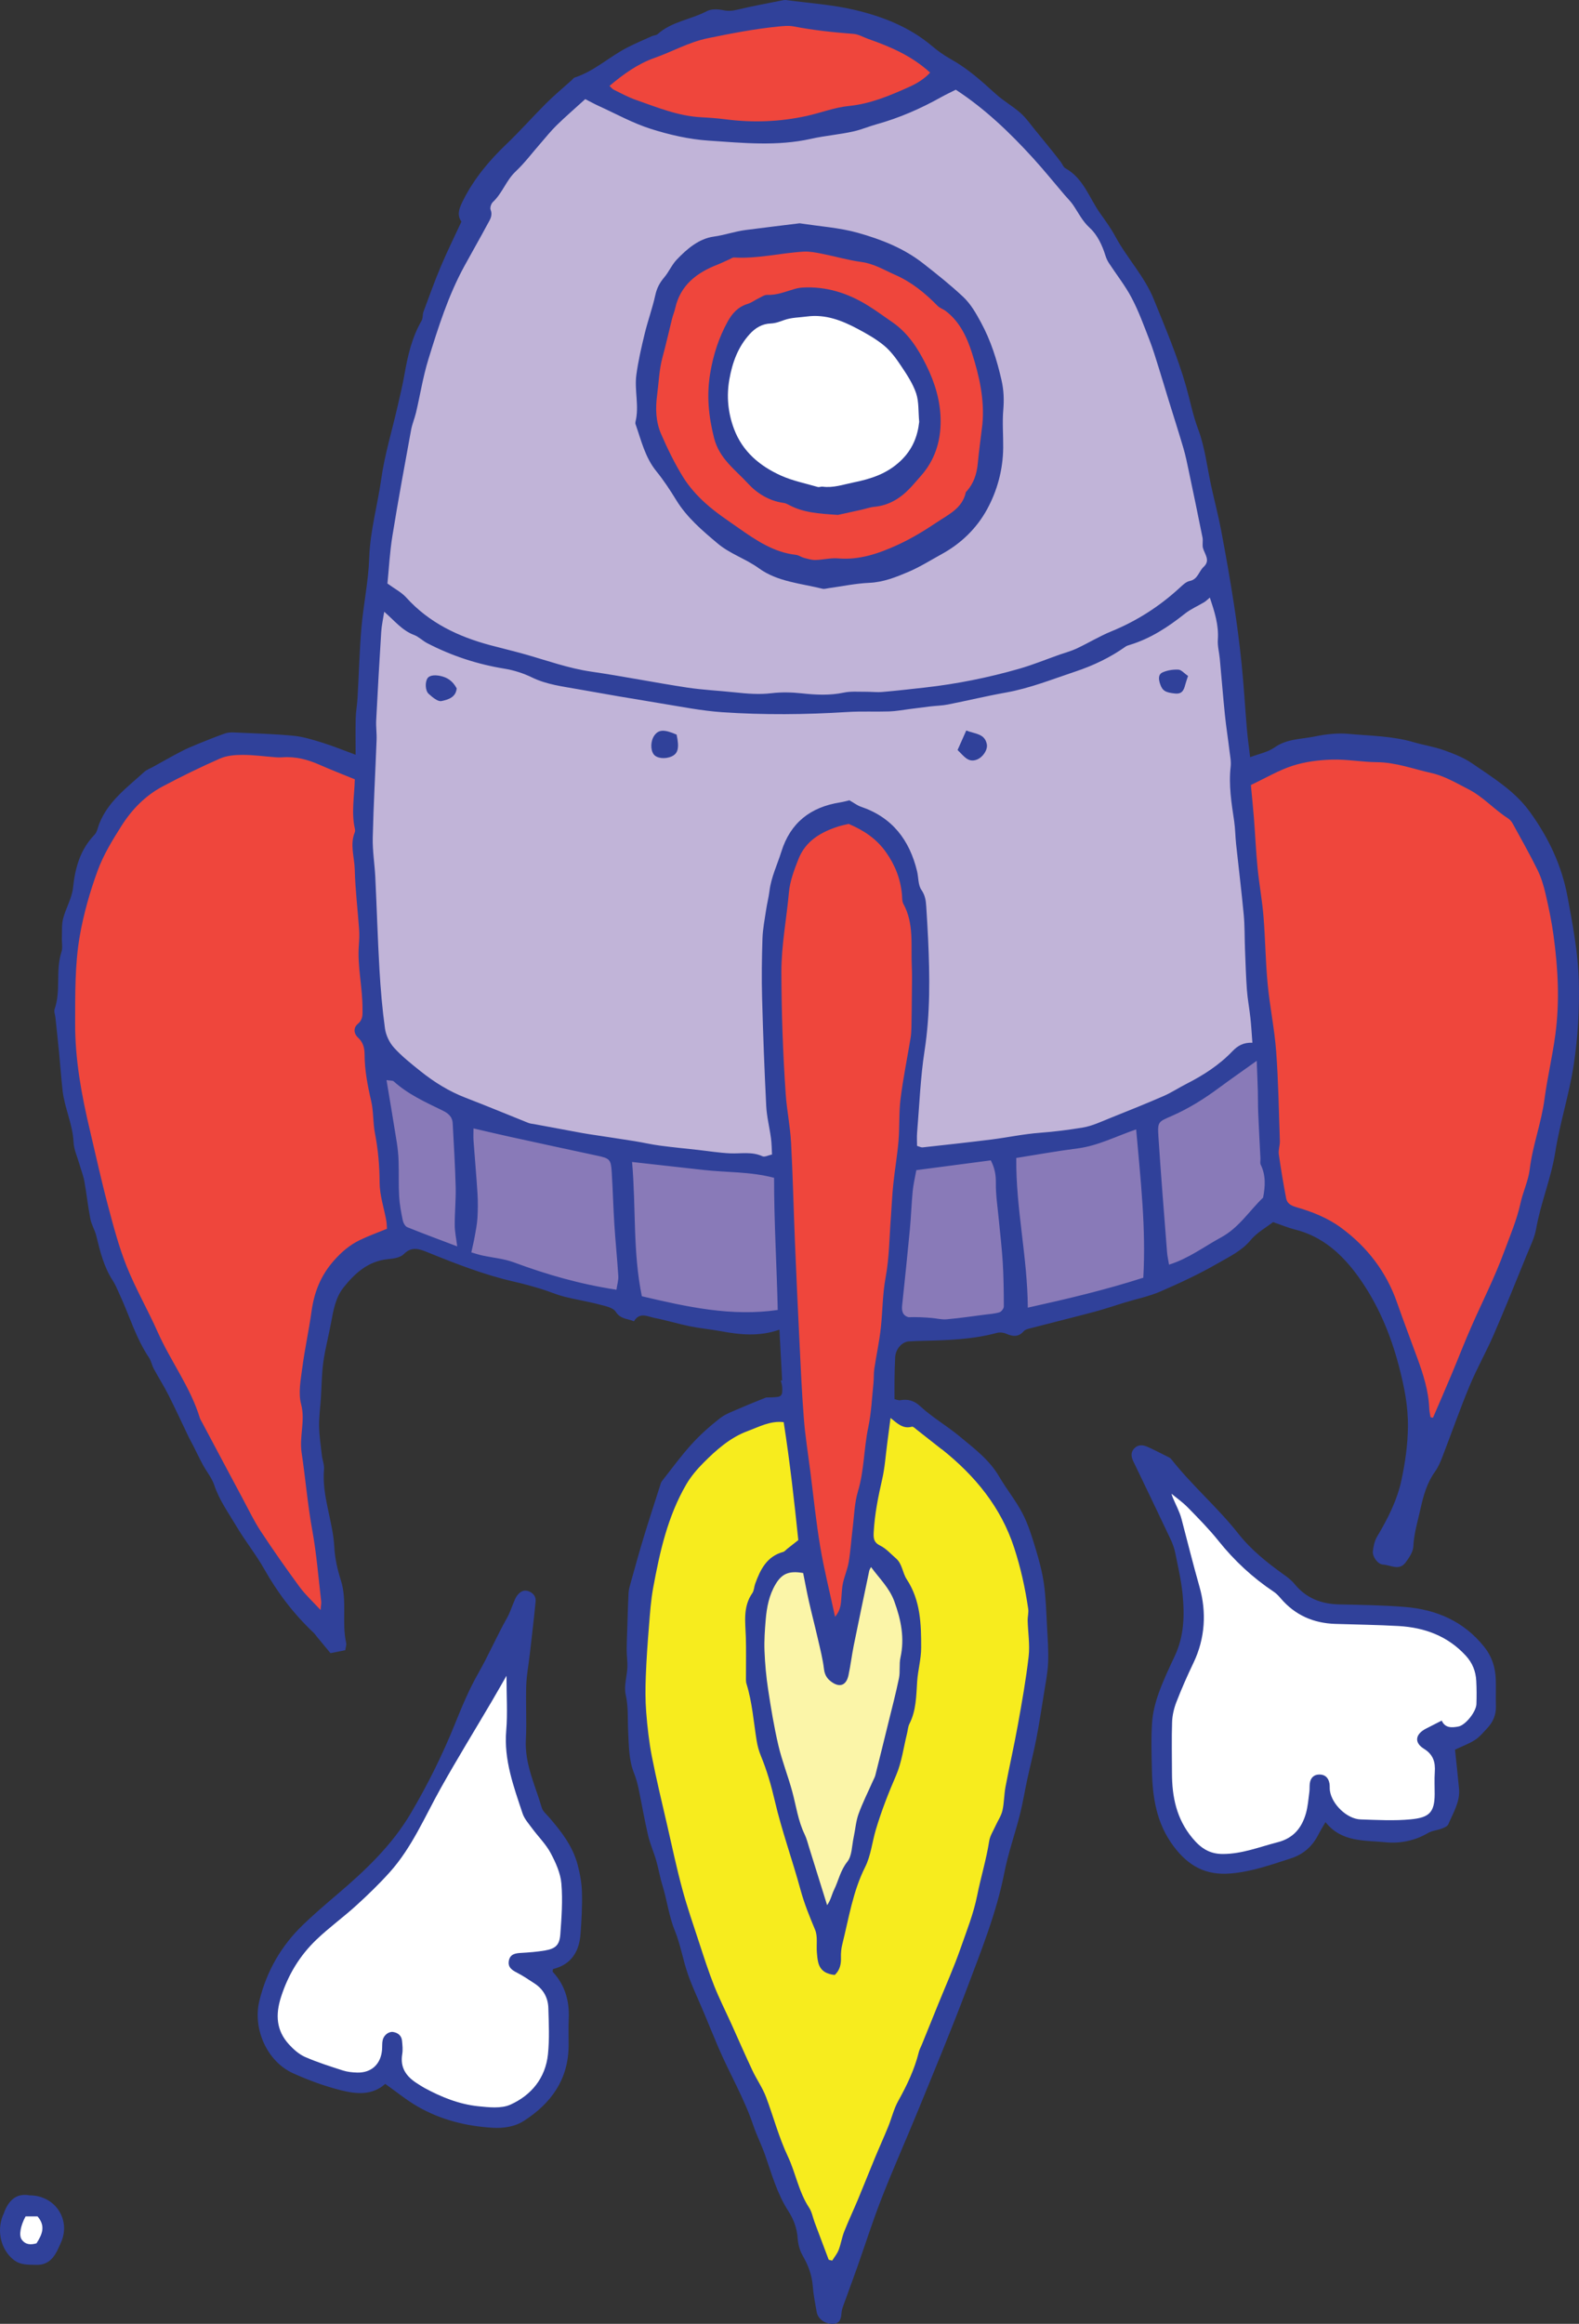 <svg version="1.1" xmlns="http://www.w3.org/2000/svg" xmlns:xlink="http://www.w3.org/1999/xlink" width="125.476" height="184.537" viewBox="0,0,125.476,184.537"><rect x="0" y="0" width="125.476" height="184.537" fill="#333333" stroke="none"/><g transform="translate(-177.443,-88.177)"><g data-paper-data="{&quot;isPaintingLayer&quot;:true}" fill="none" fill-rule="none" stroke="none" stroke-width="1" stroke-linecap="butt" stroke-linejoin="miter" stroke-miterlimit="10" stroke-dasharray="" stroke-dashoffset="0" font-family="none" font-weight="none" font-size="none" text-anchor="none" style="mix-blend-mode: normal"><g id="Group-7"><path d="M218.75,99.921l5.4,-4.989l7.173,-4.091l7.927,-1.597l8.4,0.998l8.224,5.987l7.576,7.883l3.914,6.287l4.488,10.676l2.998,16.964l3.1,33.228l-4.8,3.093l-9.2,3.992l-11.76,1.197l-18.459,0.897l-11.781,-1.995l-11.141,-4.39l-4.059,-3.792v-19.258l0.5,-16.864l2.5,-13.722l5.4,-15.016l3.6,-5.488" id="Shape" fill="#c1b4d8" fill-rule="evenodd"/><path d="M207.35,172.364l4.4,2.694l5.1,2.096l3.9,1.097l5.8,1.098l4.773,0.689l4.027,0.408l4,0.399l9.7,-0.399h3.14l6.16,-0.997l5.9,-0.699l5.293,-2.195l4.807,-3.293l3.6,-1.995l0.6,8.082l-0.6,4.689l-7.253,5.289l-10.547,3.193l-9.9,0.798l-7.475,-0.698l-6.825,0.399l-11.5,-2.195l-9.1,-2.495l-6.4,-1.596l-1.6,-14.369" id="Shape" fill="#897ab8" fill-rule="evenodd"/><path d="M238.425,200.329h1.425h8.775l1.625,0.523l4.375,3.442l4.425,6.886l0.9,8.782l-2.025,9.404l-2.25,11.001l-5.1,13.246l-6.025,14.145l-0.875,2.02l-0.725,-0.524l-0.6,-2.544l-3.5,-7.484l-3.425,-8.606l-4.575,-13.247l-2.85,-13.62l0.525,-9.804l2.175,-7.035l3.3,-3.964l4.425,-2.621" id="Shape" fill="#f7ec1e" fill-rule="evenodd"/><path d="M240.75,211.928l1.125,-0.598l5.175,0.598l1.725,1.797l0.975,4.14l-1.8,10.678l-3.975,12.498h-1.025l-3.1,-9.879l-2.1,-9.505v-5.612l1.1,-3.069l1.9,-1.048" id="Shape" fill="#fbf5a8" fill-rule="evenodd"/><path d="M246.35,153.304l1.3,0.799l1.4,2.494l1.2,5.189v9.081l-1.3,14.668l-1.6,16.763l-3.6,16.864l-2.3,-10.477l-1.3,-10.178l-0.6,-14.269l-0.7,-16.165l0.6,-9.779l1.7,-3.493l2.8,-1.497h2.4" id="Shape" fill="#ef463c" fill-rule="evenodd"/><path d="M206.051,153.304l0.5,9.58l0.9,8.681l1.5,14.668l-2.8,1.397l-3.1,3.193l-1.1,7.484l0.4,9.779l1.7,8.082l-0.4,1.697l-2.9,-3.377l-7.6,-12.588l-7.3,-16.066l-2.501,-10.877l-0.6,-8.581c0,0 2.301,-10.677 2.501,-10.976c0.199,-0.299 4.099,-5.288 4.099,-5.288l6,-2.734h7.001l3.799,1.636z" id="Shape" fill="#ef463c" fill-rule="evenodd"/><path d="M276.25,150.311l5.592,-2.395l6.608,-0.538l6.9,2.933l4.9,5.987l2.2,11.276l-2.2,11.973l-5.1,15.267l-5.1,9.48v-5.588l-1.7,-5.787l-2.7,-4.79l-3.808,-2.894l-2.792,-1.197l-0.7,-8.482l-0.8,-10.976l-1.3,-14.269" id="Shape" fill="#ef463c" fill-rule="evenodd"/><path d="M249.35,96.228c-0.3,0.1 -5.8,1.696 -5.8,1.696l-7.8,0.599l-7.819,-1.497l-3.481,-1.995l4.75,-3.393l8.55,-2.096l9.4,0.898l5.8,3.293c0,0 -3.3,2.395 -3.6,2.495z" id="Shape" fill="#ef463c" fill-rule="evenodd"/><path d="M302.505,172.702c-0.356,2.359 -1.103,4.63 -1.473,6.97c-0.329,2.08 -1.153,4.014 -1.517,6.074c-0.126,0.716 -0.468,1.397 -0.747,2.081c-0.861,2.114 -1.712,4.232 -2.621,6.326c-0.6,1.384 -1.352,2.704 -1.93,4.096c-0.776,1.867 -1.443,3.779 -2.172,5.665c-0.15,0.388 -0.323,0.783 -0.563,1.119c-0.634,0.886 -0.921,1.882 -1.152,2.931c-0.22,1.002 -0.528,1.973 -0.575,3.018c-0.02,0.436 -0.337,0.895 -0.616,1.273c-0.502,0.685 -1.199,0.2 -1.798,0.165c-0.42,-0.025 -0.849,-0.633 -0.802,-1.059c0.044,-0.401 0.14,-0.833 0.343,-1.173c0.849,-1.417 1.595,-2.898 1.933,-4.499c0.29,-1.365 0.494,-2.756 0.51,-4.194c0.02,-1.678 -0.296,-3.222 -0.713,-4.819c-0.676,-2.585 -1.699,-5.001 -3.251,-7.148c-1.251,-1.729 -2.813,-3.167 -5.001,-3.711c-0.557,-0.139 -1.091,-0.366 -1.751,-0.591c-0.55,0.428 -1.285,0.828 -1.78,1.426c-0.712,0.859 -1.679,1.31 -2.58,1.829c-1.469,0.849 -3.018,1.571 -4.577,2.247c-0.903,0.394 -1.891,0.592 -2.839,0.88c-0.798,0.243 -1.589,0.516 -2.394,0.731c-1.711,0.455 -3.431,0.879 -5.145,1.324c-0.176,0.046 -0.39,0.1 -0.5,0.226c-0.42,0.481 -0.868,0.43 -1.392,0.2c-0.219,-0.097 -0.52,-0.125 -0.751,-0.063c-1.926,0.52 -3.897,0.581 -5.871,0.626c-0.371,0.009 -0.743,0.021 -1.113,0.045c-0.556,0.035 -1.057,0.615 -1.089,1.27c-0.027,0.546 -0.041,1.093 -0.049,1.64c-0.008,0.543 -0.002,1.088 -0.002,1.677c0.159,0.033 0.311,0.108 0.448,0.085c0.631,-0.103 1.098,0.016 1.623,0.501c0.95,0.876 2.097,1.536 3.096,2.365c1.154,0.958 2.37,1.861 3.152,3.203c0.581,0.997 1.325,1.904 1.854,2.923c0.454,0.874 0.748,1.84 1.036,2.788c0.278,0.917 0.529,1.854 0.663,2.799c0.156,1.106 0.185,2.23 0.245,3.347c0.052,0.964 0.127,1.933 0.089,2.896c-0.034,0.828 -0.202,1.652 -0.332,2.474c-0.192,1.207 -0.378,2.416 -0.611,3.615c-0.207,1.071 -0.483,2.127 -0.714,3.194c-0.204,0.94 -0.354,1.893 -0.591,2.825c-0.388,1.527 -0.924,3.021 -1.225,4.562c-0.633,3.235 -1.866,6.27 -3.018,9.327c-1.189,3.154 -2.489,6.266 -3.763,9.386c-0.971,2.377 -2.02,4.723 -2.957,7.112c-0.716,1.824 -1.308,3.696 -1.962,5.544c-0.363,1.024 -0.745,2.041 -1.111,3.063c-0.065,0.18 -0.121,0.371 -0.135,0.559c-0.034,0.448 -0.117,0.844 -0.68,0.861c-0.627,0.02 -1.193,-0.381 -1.29,-0.933c-0.122,-0.682 -0.261,-1.366 -0.313,-2.056c-0.067,-0.886 -0.359,-1.665 -0.803,-2.427c-0.234,-0.403 -0.364,-0.908 -0.398,-1.377c-0.056,-0.801 -0.32,-1.509 -0.744,-2.165c-0.879,-1.363 -1.311,-2.904 -1.833,-4.413c-0.282,-0.816 -0.681,-1.592 -0.957,-2.41c-0.72,-2.133 -1.868,-4.071 -2.751,-6.129c-0.393,-0.914 -0.763,-1.837 -1.148,-2.754c-0.432,-1.033 -0.922,-2.045 -1.289,-3.099c-0.398,-1.14 -0.589,-2.359 -1.044,-3.472c-0.477,-1.168 -0.612,-2.407 -0.981,-3.592c-0.201,-0.643 -0.306,-1.315 -0.494,-1.963c-0.195,-0.676 -0.489,-1.326 -0.648,-2.009c-0.291,-1.248 -0.504,-2.513 -0.768,-3.767c-0.085,-0.405 -0.206,-0.808 -0.357,-1.194c-0.409,-1.041 -0.395,-2.137 -0.454,-3.223c-0.054,-0.992 0.031,-1.975 -0.197,-2.976c-0.155,-0.682 0.101,-1.45 0.134,-2.182c0.019,-0.433 -0.052,-0.869 -0.055,-1.304c-0.003,-0.51 0.021,-1.021 0.037,-1.532c0.034,-1.024 0.06,-2.051 0.112,-3.075c0.015,-0.278 0.102,-0.556 0.178,-0.829c0.328,-1.171 0.648,-2.345 1.002,-3.509c0.425,-1.399 0.881,-2.79 1.327,-4.183c0.039,-0.123 0.073,-0.257 0.15,-0.354c0.772,-0.982 1.509,-1.996 2.347,-2.919c0.681,-0.75 1.45,-1.435 2.25,-2.06c0.465,-0.362 1.061,-0.566 1.611,-0.807c0.701,-0.308 1.412,-0.584 2.066,-0.85c0.31,-0.002 0.619,-0.008 0.926,-0.048c0.205,-0.026 0.323,-0.139 0.347,-0.346c0.039,-0.337 -0.005,-0.653 -0.116,-0.963c0.04,0.005 0.073,0.007 0.116,0.013c-0.071,-1.331 -0.142,-2.656 -0.216,-4.04c-1.628,0.568 -3.144,0.401 -4.668,0.118c-0.814,-0.151 -1.644,-0.223 -2.455,-0.388c-0.938,-0.192 -1.856,-0.478 -2.795,-0.661c-0.553,-0.108 -1.189,-0.494 -1.644,0.267c-0.502,-0.226 -1.06,-0.155 -1.446,-0.758c-0.226,-0.352 -0.892,-0.468 -1.384,-0.597c-0.895,-0.236 -1.815,-0.373 -2.712,-0.604c-0.639,-0.165 -1.249,-0.437 -1.882,-0.627c-0.7,-0.21 -1.406,-0.405 -2.119,-0.567c-2.386,-0.544 -4.652,-1.436 -6.909,-2.351c-0.659,-0.267 -1.228,-0.446 -1.846,0.176c-0.274,0.276 -0.817,0.351 -1.25,0.392c-1.579,0.154 -2.643,1.131 -3.543,2.268c-0.62,0.783 -0.797,1.804 -0.978,2.789c-0.191,1.038 -0.468,2.063 -0.612,3.107c-0.132,0.951 -0.133,1.92 -0.196,2.881c-0.048,0.736 -0.152,1.474 -0.14,2.21c0.013,0.767 0.128,1.534 0.215,2.299c0.043,0.382 0.206,0.768 0.174,1.139c-0.185,2.125 0.713,4.1 0.819,6.186c0.046,0.885 0.252,1.783 0.523,2.632c0.519,1.629 0.05,3.324 0.417,4.956c0.038,0.173 -0.042,0.371 -0.07,0.588c-0.364,0.072 -0.699,0.139 -1.175,0.233c-0.33,-0.399 -0.708,-0.855 -1.086,-1.313c-0.082,-0.099 -0.152,-0.211 -0.245,-0.298c-1.573,-1.484 -2.866,-3.174 -3.93,-5.06c-0.661,-1.171 -1.517,-2.23 -2.204,-3.389c-0.633,-1.07 -1.371,-2.083 -1.773,-3.29c-0.19,-0.569 -0.605,-1.06 -0.897,-1.598c-0.272,-0.5 -0.513,-1.016 -0.771,-1.523c-0.114,-0.226 -0.243,-0.445 -0.353,-0.673c-0.539,-1.12 -1.057,-2.251 -1.618,-3.36c-0.359,-0.71 -0.789,-1.383 -1.167,-2.084c-0.15,-0.278 -0.201,-0.615 -0.375,-0.874c-1.06,-1.577 -1.576,-3.404 -2.373,-5.102c-0.162,-0.346 -0.3,-0.708 -0.508,-1.024c-0.713,-1.09 -1.011,-2.323 -1.313,-3.561c-0.111,-0.455 -0.379,-0.875 -0.468,-1.332c-0.192,-0.99 -0.297,-1.997 -0.477,-2.991c-0.084,-0.462 -0.264,-0.906 -0.393,-1.36c-0.166,-0.581 -0.437,-1.158 -0.465,-1.746c-0.067,-1.426 -0.719,-2.715 -0.874,-4.11c-0.113,-1.017 -0.184,-2.038 -0.282,-3.056c-0.089,-0.912 -0.189,-1.824 -0.286,-2.736c-0.023,-0.223 -0.13,-0.474 -0.063,-0.665c0.515,-1.471 0.06,-3.053 0.542,-4.53c0.114,-0.349 0.02,-0.764 0.035,-1.148c0.02,-0.505 -0.027,-1.032 0.098,-1.511c0.216,-0.832 0.702,-1.62 0.789,-2.456c0.167,-1.59 0.57,-3.019 1.706,-4.2c0.205,-0.213 0.259,-0.575 0.376,-0.871c0.701,-1.789 2.215,-2.88 3.564,-4.109c0.206,-0.188 0.493,-0.29 0.744,-0.428c0.724,-0.401 1.443,-0.812 2.177,-1.194c0.439,-0.229 0.898,-0.423 1.357,-0.61c0.707,-0.288 1.416,-0.573 2.136,-0.827c0.231,-0.082 0.5,-0.096 0.749,-0.084c1.572,0.072 3.148,0.112 4.713,0.263c0.789,0.076 1.569,0.325 2.332,0.562c0.84,0.262 1.657,0.599 2.6,0.945c0,-1.006 -0.018,-1.953 0.007,-2.9c0.015,-0.541 0.117,-1.078 0.147,-1.619c0.106,-1.855 0.149,-3.716 0.308,-5.567c0.16,-1.855 0.558,-3.695 0.619,-5.55c0.071,-2.134 0.66,-4.168 0.954,-6.255c0.272,-1.925 0.848,-3.806 1.284,-5.708c0.201,-0.876 0.416,-1.751 0.569,-2.635c0.258,-1.479 0.595,-2.924 1.359,-4.242c0.115,-0.2 0.065,-0.488 0.149,-0.713c0.445,-1.201 0.877,-2.408 1.375,-3.587c0.496,-1.176 1.064,-2.323 1.638,-3.562c-0.409,-0.554 -0.151,-1.125 0.173,-1.761c0.859,-1.683 2.061,-3.115 3.4,-4.39c1.089,-1.037 2.077,-2.161 3.137,-3.22c0.658,-0.658 1.378,-1.253 2.071,-1.877c0.07,-0.064 0.129,-0.162 0.211,-0.188c1.581,-0.512 2.786,-1.681 4.239,-2.413c0.625,-0.316 1.271,-0.591 1.91,-0.878c0.145,-0.065 0.34,-0.06 0.448,-0.157c1.116,-1.007 2.637,-1.154 3.912,-1.827c0.358,-0.189 0.895,-0.162 1.316,-0.075c0.402,0.083 0.731,0.05 1.119,-0.044c1.185,-0.286 2.387,-0.501 3.583,-0.741c0.093,-0.019 0.194,-0.033 0.287,-0.021c1.816,0.246 3.662,0.361 5.437,0.78c2.22,0.525 4.354,1.351 6.144,2.863c0.464,0.391 0.967,0.753 1.497,1.047c1.333,0.739 2.449,1.741 3.566,2.757c0.61,0.556 1.353,0.968 1.972,1.517c0.45,0.398 0.8,0.91 1.187,1.378c0.487,0.591 0.968,1.186 1.449,1.782c0.201,0.251 0.397,0.507 0.59,0.764c0.116,0.153 0.185,0.38 0.337,0.463c1.45,0.797 1.899,2.359 2.776,3.59c0.427,0.598 0.863,1.199 1.209,1.844c0.927,1.719 2.309,3.146 3.054,4.99c0.927,2.292 1.899,4.563 2.573,6.946c0.315,1.11 0.531,2.256 0.937,3.33c0.561,1.486 0.719,3.048 1.055,4.575c0.255,1.159 0.56,2.309 0.78,3.474c0.365,1.923 0.705,3.852 1.005,5.787c0.249,1.603 0.459,3.214 0.624,4.828c0.176,1.726 0.273,3.46 0.421,5.19c0.062,0.723 0.165,1.443 0.256,2.219c0.706,-0.27 1.411,-0.398 1.94,-0.773c0.987,-0.699 2.135,-0.652 3.216,-0.876c0.872,-0.179 1.795,-0.284 2.675,-0.202c1.72,0.16 3.466,0.161 5.148,0.657c0.801,0.236 1.639,0.36 2.423,0.639c0.782,0.279 1.583,0.593 2.258,1.059c1.632,1.127 3.347,2.157 4.553,3.816c1.495,2.06 2.55,4.263 3.017,6.798c0.409,2.218 0.831,4.431 0.89,6.682c0.057,2.204 -0.071,4.404 -0.401,6.597zM225.877,94.999c0.117,0.106 0.214,0.241 0.345,0.305c0.573,0.281 1.138,0.591 1.738,0.801c1.696,0.593 3.359,1.287 5.205,1.384c0.647,0.034 1.311,0.083 1.957,0.166c2.156,0.277 4.289,0.196 6.405,-0.266c1.128,-0.246 2.23,-0.683 3.368,-0.795c1.71,-0.17 3.234,-0.813 4.758,-1.496c0.62,-0.279 1.22,-0.626 1.702,-1.155c-1.467,-1.339 -3.161,-2.058 -4.912,-2.673c-0.391,-0.138 -0.774,-0.371 -1.173,-0.402c-1.598,-0.122 -3.186,-0.288 -4.761,-0.594c-0.399,-0.077 -0.831,-0.029 -1.243,0.012c-1.877,0.188 -3.722,0.546 -5.571,0.925c-1.508,0.309 -2.809,1.061 -4.223,1.559c-1.341,0.471 -2.482,1.288 -3.595,2.229zM208.231,134.515c0.583,0.425 1.117,0.694 1.49,1.107c1.814,2.008 4.128,3.108 6.686,3.792c0.93,0.249 1.868,0.469 2.793,0.731c1.727,0.49 3.415,1.103 5.21,1.365c2.539,0.37 5.058,0.873 7.596,1.261c1.273,0.196 2.568,0.251 3.851,0.389c0.961,0.103 1.91,0.183 2.885,0.066c0.786,-0.094 1.601,-0.078 2.39,0.008c1.129,0.122 2.237,0.183 3.365,-0.056c0.551,-0.117 1.141,-0.062 1.714,-0.068c0.451,-0.005 0.906,0.054 1.353,0.016c1.114,-0.094 2.226,-0.224 3.338,-0.347c2.561,-0.285 5.08,-0.79 7.553,-1.502c1.079,-0.311 2.124,-0.739 3.185,-1.114c0.455,-0.16 0.927,-0.282 1.36,-0.486c0.929,-0.437 1.813,-0.978 2.76,-1.365c2.025,-0.828 3.825,-1.983 5.43,-3.459c0.235,-0.214 0.5,-0.48 0.788,-0.538c0.657,-0.131 0.726,-0.765 1.11,-1.119c0.553,-0.509 0.103,-0.982 -0.045,-1.481c-0.078,-0.265 0.013,-0.575 -0.042,-0.851c-0.356,-1.779 -0.726,-3.555 -1.101,-5.329c-0.124,-0.592 -0.244,-1.186 -0.415,-1.765c-0.38,-1.29 -0.793,-2.571 -1.189,-3.856c-0.265,-0.857 -0.517,-1.718 -0.787,-2.574c-0.231,-0.731 -0.45,-1.469 -0.729,-2.183c-0.437,-1.119 -0.848,-2.259 -1.406,-3.318c-0.512,-0.974 -1.209,-1.852 -1.815,-2.778c-0.118,-0.182 -0.21,-0.389 -0.274,-0.596c-0.255,-0.821 -0.651,-1.651 -1.236,-2.184c-0.602,-0.548 -0.909,-1.207 -1.332,-1.829c-0.197,-0.289 -0.456,-0.535 -0.684,-0.803c-0.831,-0.973 -1.634,-1.97 -2.495,-2.914c-1.857,-2.038 -3.843,-3.936 -6.143,-5.433c-0.413,0.209 -0.788,0.381 -1.147,0.582c-1.63,0.913 -3.338,1.659 -5.134,2.158c-0.615,0.171 -1.203,0.423 -1.815,0.563c-1.118,0.257 -2.275,0.341 -3.395,0.593c-2.712,0.611 -5.442,0.328 -8.154,0.146c-1.551,-0.104 -3.115,-0.464 -4.601,-0.936c-1.423,-0.452 -2.755,-1.193 -4.123,-1.815c-0.345,-0.157 -0.678,-0.343 -1.076,-0.545c-0.812,0.738 -1.562,1.385 -2.27,2.075c-0.459,0.447 -0.86,0.955 -1.284,1.439c-0.656,0.748 -1.256,1.554 -1.977,2.232c-0.755,0.71 -1.056,1.726 -1.808,2.426c-0.14,0.13 -0.245,0.455 -0.181,0.617c0.189,0.476 -0.073,0.816 -0.261,1.168c-0.59,1.102 -1.214,2.186 -1.814,3.283c-1.289,2.349 -2.09,4.893 -2.874,7.435c-0.423,1.373 -0.648,2.807 -0.977,4.211c-0.11,0.467 -0.308,0.917 -0.394,1.388c-0.512,2.804 -1.032,5.606 -1.486,8.42c-0.209,1.289 -0.275,2.602 -0.393,3.773zM208.193,185.755c-0.018,-0.22 -0.016,-0.444 -0.056,-0.661c-0.182,-1.002 -0.523,-2.002 -0.528,-3.004c-0.006,-1.327 -0.117,-2.618 -0.37,-3.916c-0.164,-0.845 -0.107,-1.734 -0.301,-2.569c-0.286,-1.227 -0.521,-2.454 -0.524,-3.713c-0.002,-0.518 -0.131,-0.956 -0.507,-1.304c-0.394,-0.365 -0.361,-0.828 -0.036,-1.097c0.438,-0.362 0.377,-0.771 0.379,-1.212c0.006,-1.689 -0.419,-3.353 -0.29,-5.049c0.031,-0.41 0.05,-0.825 0.021,-1.234c-0.111,-1.592 -0.308,-3.181 -0.347,-4.774c-0.024,-0.98 -0.403,-1.972 0.003,-2.955c0.034,-0.083 0.027,-0.194 0.006,-0.284c-0.29,-1.257 -0.045,-2.51 -0.004,-3.921c-0.936,-0.383 -1.881,-0.747 -2.806,-1.156c-0.956,-0.423 -1.934,-0.673 -2.985,-0.588c-0.158,0.012 -0.319,0.008 -0.478,-0.004c-0.884,-0.067 -1.767,-0.191 -2.65,-0.191c-0.599,0 -1.25,0.051 -1.787,0.287c-1.556,0.683 -3.087,1.43 -4.587,2.229c-1.359,0.724 -2.425,1.822 -3.241,3.107c-0.72,1.134 -1.44,2.307 -1.899,3.558c-0.617,1.682 -1.116,3.432 -1.424,5.194c-0.397,2.284 -0.36,4.616 -0.368,6.939c-0.01,2.907 0.515,5.726 1.181,8.532c0.467,1.97 0.897,3.949 1.417,5.905c0.436,1.641 0.869,3.296 1.498,4.868c0.712,1.781 1.684,3.456 2.463,5.213c1.03,2.322 2.605,4.376 3.353,6.833c0.028,0.092 0.086,0.173 0.131,0.26c1.102,2.069 2.201,4.14 3.308,6.206c0.454,0.849 0.873,1.725 1.402,2.527c0.989,1.5 2.023,2.972 3.087,4.42c0.452,0.614 1.028,1.138 1.661,1.826c0.03,-0.374 0.069,-0.533 0.051,-0.686c-0.222,-1.878 -0.365,-3.772 -0.705,-5.629c-0.377,-2.053 -0.539,-4.127 -0.851,-6.182c-0.196,-1.294 0.311,-2.536 -0.04,-3.85c-0.237,-0.888 -0.032,-1.919 0.093,-2.871c0.195,-1.496 0.525,-2.973 0.731,-4.468c0.21,-1.528 0.719,-2.853 1.773,-4.048c0.617,-0.701 1.267,-1.253 2.074,-1.643c0.685,-0.332 1.408,-0.59 2.152,-0.895zM213.775,187.152c-0.079,-0.643 -0.194,-1.164 -0.197,-1.684c-0.004,-1.016 0.101,-2.034 0.075,-3.049c-0.042,-1.685 -0.151,-3.368 -0.237,-5.053c-0.026,-0.511 -0.366,-0.79 -0.788,-0.995c-1.364,-0.664 -2.75,-1.287 -3.895,-2.32c-0.088,-0.08 -0.275,-0.053 -0.575,-0.101c0.286,1.721 0.559,3.319 0.812,4.922c0.079,0.504 0.132,1.016 0.148,1.527c0.03,0.927 -0.01,1.859 0.043,2.786c0.037,0.635 0.158,1.269 0.287,1.895c0.042,0.203 0.188,0.478 0.356,0.547c1.263,0.513 2.544,0.983 3.971,1.525zM226.576,189.509c-0.085,-1.372 -0.227,-2.739 -0.314,-4.11c-0.088,-1.375 -0.121,-2.754 -0.207,-4.13c-0.064,-1.031 -0.163,-1.105 -1.15,-1.317c-2.325,-0.497 -4.649,-1.001 -6.971,-1.509c-0.925,-0.203 -1.846,-0.423 -2.865,-0.658c0,0.407 -0.018,0.69 0.003,0.972c0.102,1.407 0.23,2.813 0.317,4.221c0.039,0.641 0.033,1.287 -0.006,1.928c-0.031,0.505 -0.135,1.006 -0.224,1.506c-0.07,0.394 -0.168,0.784 -0.262,1.217c0.366,0.105 0.605,0.188 0.851,0.242c0.847,0.183 1.732,0.255 2.535,0.553c2.596,0.963 5.239,1.727 8.146,2.171c0.059,-0.409 0.168,-0.752 0.147,-1.086zM239.247,192.202c-0.079,-3.523 -0.296,-6.98 -0.292,-10.495c-1.906,-0.502 -3.776,-0.416 -5.608,-0.624c-1.856,-0.21 -3.712,-0.414 -5.676,-0.633c0.319,3.628 0.051,7.15 0.777,10.663c3.601,0.848 7.107,1.626 10.799,1.089zM248.21,200.778c-0.096,0.738 -0.176,1.371 -0.261,2.003c-0.127,0.954 -0.188,1.923 -0.402,2.858c-0.317,1.381 -0.594,2.761 -0.673,4.18c-0.026,0.479 -0.023,0.835 0.514,1.096c0.47,0.229 0.841,0.66 1.249,1.01c0.512,0.438 0.514,1.142 0.859,1.666c1.099,1.669 1.155,3.565 1.147,5.454c-0.003,0.881 -0.255,1.757 -0.316,2.641c-0.079,1.154 -0.07,2.313 -0.617,3.383c-0.113,0.223 -0.123,0.497 -0.185,0.746c-0.28,1.121 -0.423,2.3 -0.875,3.347c-0.612,1.415 -1.171,2.841 -1.609,4.315c-0.293,0.985 -0.395,2.058 -0.848,2.959c-0.983,1.953 -1.299,4.073 -1.818,6.146c-0.085,0.338 -0.118,0.701 -0.105,1.05c0.019,0.542 -0.097,1.01 -0.494,1.378c-0.643,-0.066 -1.13,-0.318 -1.302,-0.958c-0.074,-0.275 -0.097,-0.568 -0.119,-0.854c-0.044,-0.595 0.077,-1.253 -0.139,-1.773c-0.438,-1.048 -0.862,-2.083 -1.162,-3.187c-0.644,-2.368 -1.488,-4.681 -2.045,-7.071c-0.283,-1.215 -0.624,-2.398 -1.099,-3.549c-0.158,-0.384 -0.272,-0.796 -0.338,-1.206c-0.246,-1.51 -0.349,-3.044 -0.807,-4.518c-0.065,-0.208 -0.042,-0.447 -0.043,-0.672c-0.005,-1.018 0.022,-2.037 -0.011,-3.054c-0.039,-1.196 -0.241,-2.4 0.518,-3.483c0.139,-0.199 0.136,-0.493 0.223,-0.735c0.412,-1.131 0.921,-2.178 2.228,-2.535c0.114,-0.031 0.202,-0.152 0.303,-0.231c0.267,-0.21 0.534,-0.421 0.898,-0.707c-0.318,-3.066 -0.669,-6.216 -1.162,-9.366c-1.067,-0.129 -1.974,0.382 -2.871,0.712c-1.361,0.501 -2.471,1.478 -3.492,2.503c-0.517,0.519 -1.009,1.096 -1.377,1.726c-1.479,2.536 -2.105,5.361 -2.629,8.205c-0.186,1.006 -0.254,2.037 -0.337,3.059c-0.106,1.313 -0.2,2.627 -0.25,3.943c-0.036,0.959 -0.045,1.927 0.031,2.884c0.093,1.177 0.225,2.357 0.45,3.515c0.356,1.826 0.798,3.634 1.214,5.447c0.387,1.69 0.745,3.388 1.198,5.061c0.393,1.457 0.89,2.886 1.361,4.321c0.37,1.128 0.732,2.261 1.17,3.363c0.411,1.036 0.916,2.033 1.377,3.049c0.555,1.229 1.092,2.467 1.667,3.686c0.34,0.724 0.815,1.392 1.094,2.135c0.585,1.562 1.007,3.175 1.726,4.697c0.625,1.324 0.859,2.816 1.688,4.071c0.223,0.339 0.294,0.777 0.44,1.167c0.371,0.991 0.745,1.98 1.118,2.97c0.092,0.022 0.186,0.045 0.278,0.067c0.175,-0.282 0.396,-0.545 0.513,-0.849c0.182,-0.475 0.255,-0.991 0.443,-1.463c0.34,-0.862 0.738,-1.701 1.096,-2.556c0.455,-1.092 0.888,-2.193 1.341,-3.285c0.344,-0.83 0.717,-1.647 1.055,-2.478c0.279,-0.683 0.447,-1.422 0.804,-2.059c0.69,-1.235 1.29,-2.494 1.631,-3.87c0.054,-0.215 0.167,-0.415 0.252,-0.624c0.429,-1.057 0.858,-2.115 1.286,-3.173c0.601,-1.482 1.258,-2.945 1.783,-4.453c0.481,-1.382 1.028,-2.734 1.319,-4.197c0.286,-1.435 0.725,-2.845 0.951,-4.304c0.065,-0.422 0.324,-0.816 0.506,-1.218c0.181,-0.404 0.45,-0.785 0.547,-1.207c0.141,-0.613 0.126,-1.261 0.243,-1.881c0.31,-1.637 0.684,-3.262 0.979,-4.901c0.326,-1.815 0.653,-3.634 0.862,-5.464c0.106,-0.931 -0.054,-1.892 -0.078,-2.84c-0.008,-0.312 0.086,-0.634 0.042,-0.939c-0.24,-1.645 -0.597,-3.258 -1.116,-4.849c-1.058,-3.237 -3.107,-5.708 -5.713,-7.793c-0.025,-0.02 -0.057,-0.032 -0.082,-0.051c-0.651,-0.512 -1.299,-1.025 -1.951,-1.534c-0.119,-0.094 -0.282,-0.261 -0.379,-0.233c-0.709,0.202 -1.161,-0.265 -1.699,-0.693zM239.088,213.96c-0.527,0.873 -0.713,1.838 -0.797,2.825c-0.07,0.829 -0.129,1.666 -0.096,2.496c0.04,1.021 0.133,2.045 0.287,3.056c0.227,1.488 0.472,2.979 0.815,4.442c0.292,1.24 0.769,2.435 1.103,3.666c0.309,1.14 0.46,2.32 0.984,3.4c0.165,0.342 0.255,0.72 0.369,1.084c0.475,1.512 0.945,3.025 1.417,4.538c0.288,-0.396 0.363,-0.833 0.55,-1.216c0.359,-0.735 0.505,-1.543 1.055,-2.231c0.377,-0.472 0.359,-1.265 0.5,-1.918c0.136,-0.623 0.178,-1.278 0.391,-1.872c0.324,-0.899 0.761,-1.758 1.148,-2.634c0.064,-0.146 0.149,-0.287 0.187,-0.439c0.35,-1.387 0.694,-2.776 1.034,-4.166c0.29,-1.183 0.602,-2.361 0.846,-3.553c0.108,-0.529 0.001,-1.102 0.117,-1.628c0.343,-1.551 0.049,-2.996 -0.485,-4.461c-0.392,-1.079 -1.186,-1.821 -1.854,-2.733c-0.064,0.133 -0.123,0.212 -0.142,0.3c-0.414,1.978 -0.831,3.955 -1.232,5.937c-0.157,0.783 -0.249,1.581 -0.418,2.362c-0.179,0.83 -0.732,1.005 -1.409,0.476c-0.315,-0.245 -0.483,-0.537 -0.536,-0.971c-0.1,-0.822 -0.311,-1.632 -0.496,-2.442c-0.225,-0.981 -0.481,-1.955 -0.702,-2.937c-0.169,-0.745 -0.306,-1.497 -0.457,-2.248c-1.138,-0.204 -1.696,0.066 -2.179,0.867zM249.006,175.433c0.201,-1.608 0.528,-3.201 0.792,-4.801c0.047,-0.282 0.066,-0.572 0.071,-0.859c0.02,-1.003 0.031,-2.007 0.039,-3.011c0.005,-0.606 0.022,-1.213 -0.009,-1.818c-0.083,-1.681 0.198,-3.409 -0.669,-4.992c-0.114,-0.21 -0.089,-0.501 -0.114,-0.756c-0.117,-1.234 -0.544,-2.326 -1.273,-3.354c-0.759,-1.071 -1.77,-1.731 -2.958,-2.238c-0.245,0.06 -0.529,0.111 -0.803,0.198c-1.399,0.443 -2.617,1.149 -3.184,2.579c-0.342,0.861 -0.685,1.768 -0.766,2.678c-0.186,2.1 -0.599,4.172 -0.596,6.304c0.005,3.242 0.123,6.475 0.344,9.706c0.087,1.275 0.354,2.54 0.423,3.816c0.143,2.621 0.2,5.247 0.308,7.87c0.109,2.633 0.228,5.266 0.358,7.898c0.101,2.055 0.189,4.111 0.351,6.161c0.11,1.404 0.335,2.799 0.513,4.197c0.255,2 0.456,4.009 0.79,5.995c0.305,1.811 0.756,3.598 1.178,5.558c0.468,-0.541 0.461,-1.052 0.505,-1.546c0.034,-0.38 0.04,-0.768 0.124,-1.138c0.126,-0.561 0.364,-1.101 0.457,-1.665c0.146,-0.883 0.201,-1.78 0.312,-2.668c0.122,-0.983 0.14,-2.002 0.421,-2.939c0.502,-1.669 0.466,-3.406 0.821,-5.091c0.241,-1.144 0.29,-2.33 0.412,-3.498c0.04,-0.378 0.011,-0.765 0.067,-1.14c0.163,-1.096 0.404,-2.182 0.521,-3.282c0.141,-1.323 0.132,-2.651 0.379,-3.979c0.291,-1.559 0.293,-3.171 0.416,-4.76c0.067,-0.883 0.1,-1.769 0.193,-2.649c0.119,-1.146 0.319,-2.283 0.415,-3.429c0.094,-1.112 0.023,-2.242 0.162,-3.347zM257.212,191.923c-0.001,-1.17 -0.017,-2.342 -0.086,-3.509c-0.066,-1.115 -0.204,-2.225 -0.307,-3.336c-0.091,-0.985 -0.251,-1.971 -0.239,-2.954c0.009,-0.638 -0.088,-1.197 -0.404,-1.802c-1.954,0.256 -3.913,0.514 -5.917,0.777c-0.106,0.598 -0.238,1.129 -0.289,1.668c-0.098,1.01 -0.128,2.026 -0.224,3.036c-0.19,2.009 -0.4,4.016 -0.613,6.023c-0.051,0.463 0.043,0.825 0.512,0.953c0.601,-0.026 1.195,0.008 1.789,0.054c0.414,0.033 0.832,0.146 1.239,0.11c1.021,-0.089 2.037,-0.24 3.054,-0.371c0.382,-0.049 0.777,-0.071 1.14,-0.185c0.154,-0.048 0.345,-0.302 0.345,-0.464zM260.108,178.13c1.132,-0.083 2.256,-0.23 3.368,-0.412c0.774,-0.127 1.515,-0.489 2.256,-0.784c1.4,-0.557 2.799,-1.121 4.181,-1.722c0.616,-0.268 1.183,-0.646 1.784,-0.951c1.356,-0.688 2.627,-1.501 3.681,-2.604c0.42,-0.44 0.884,-0.706 1.587,-0.676c-0.055,-0.715 -0.09,-1.351 -0.159,-1.985c-0.079,-0.734 -0.221,-1.463 -0.276,-2.199c-0.08,-1.09 -0.111,-2.184 -0.154,-3.276c-0.036,-0.901 -0.015,-1.807 -0.099,-2.703c-0.176,-1.877 -0.408,-3.749 -0.608,-5.624c-0.064,-0.604 -0.064,-1.215 -0.153,-1.814c-0.213,-1.432 -0.445,-2.855 -0.279,-4.314c0.049,-0.43 -0.046,-0.88 -0.099,-1.317c-0.111,-0.926 -0.259,-1.847 -0.354,-2.774c-0.152,-1.495 -0.271,-2.995 -0.41,-4.492c-0.047,-0.505 -0.19,-1.013 -0.154,-1.51c0.082,-1.173 -0.268,-2.232 -0.636,-3.342c-0.2,0.166 -0.312,0.285 -0.447,0.365c-0.51,0.308 -1.073,0.545 -1.534,0.912c-1.328,1.056 -2.726,1.973 -4.365,2.474c-0.122,0.037 -0.254,0.073 -0.356,0.146c-1.211,0.858 -2.553,1.499 -3.94,1.961c-1.838,0.612 -3.645,1.342 -5.573,1.685c-1.537,0.274 -3.058,0.643 -4.591,0.946c-0.464,0.092 -0.945,0.1 -1.417,0.155c-0.541,0.064 -1.081,0.139 -1.622,0.206c-0.542,0.068 -1.084,0.173 -1.628,0.191c-1.113,0.037 -2.229,-0.024 -3.339,0.046c-3.312,0.208 -6.624,0.24 -9.93,0.016c-1.655,-0.112 -3.297,-0.444 -4.939,-0.71c-2.185,-0.355 -4.367,-0.729 -6.545,-1.12c-1.231,-0.222 -2.476,-0.366 -3.634,-0.928c-0.682,-0.332 -1.438,-0.576 -2.187,-0.698c-2.162,-0.351 -4.207,-1.022 -6.144,-2.026c-0.368,-0.191 -0.675,-0.514 -1.055,-0.656c-0.945,-0.355 -1.537,-1.126 -2.363,-1.84c-0.091,0.592 -0.206,1.093 -0.238,1.6c-0.148,2.34 -0.28,4.682 -0.4,7.025c-0.026,0.513 0.052,1.031 0.032,1.544c-0.098,2.594 -0.246,5.187 -0.306,7.782c-0.023,1.046 0.154,2.094 0.204,3.143c0.118,2.429 0.187,4.859 0.328,7.286c0.09,1.573 0.224,3.148 0.439,4.708c0.074,0.535 0.35,1.121 0.713,1.523c0.618,0.685 1.357,1.267 2.08,1.848c1.101,0.884 2.288,1.625 3.62,2.137c1.673,0.642 3.327,1.334 4.991,1.998c0.146,0.059 0.313,0.067 0.47,0.096c1.262,0.234 2.523,0.469 3.785,0.702c0.189,0.034 0.378,0.066 0.568,0.095c1.202,0.184 2.406,0.36 3.606,0.552c0.666,0.106 1.323,0.262 1.991,0.351c1.008,0.135 2.021,0.231 3.032,0.344c0.859,0.095 1.714,0.236 2.575,0.274c0.858,0.038 1.725,-0.157 2.564,0.231c0.179,0.084 0.475,-0.08 0.763,-0.14c-0.027,-0.469 -0.027,-0.887 -0.083,-1.298c-0.115,-0.854 -0.335,-1.699 -0.378,-2.554c-0.144,-2.863 -0.252,-5.728 -0.328,-8.593c-0.042,-1.568 -0.022,-3.139 0.03,-4.707c0.025,-0.763 0.178,-1.524 0.291,-2.284c0.074,-0.501 0.205,-0.996 0.267,-1.499c0.135,-1.094 0.62,-2.076 0.942,-3.11c0.719,-2.304 2.319,-3.542 4.662,-3.913c0.308,-0.049 0.61,-0.137 0.748,-0.168c0.387,0.221 0.633,0.416 0.914,0.51c2.491,0.841 3.862,2.645 4.46,5.12c0.12,0.497 0.076,1.095 0.344,1.482c0.305,0.439 0.358,0.863 0.387,1.334c0.054,0.864 0.108,1.729 0.148,2.595c0.134,2.956 0.173,5.9 -0.283,8.849c-0.332,2.15 -0.411,4.338 -0.593,6.51c-0.029,0.347 -0.004,0.698 -0.004,1.041c0.194,0.057 0.321,0.133 0.438,0.121c1.815,-0.199 3.631,-0.395 5.443,-0.622c1.306,-0.163 2.6,-0.445 3.911,-0.539zM267.729,177.863c-1.618,0.554 -3.052,1.307 -4.664,1.511c-1.617,0.206 -3.222,0.497 -4.863,0.757c-0.045,3.997 0.888,7.834 0.917,11.887c3.126,-0.691 6.184,-1.414 9.176,-2.377c0.226,-3.931 -0.217,-7.786 -0.566,-11.778zM277.625,180.661c-0.064,-0.131 -0.012,-0.318 -0.019,-0.479c-0.061,-1.217 -0.129,-2.434 -0.18,-3.651c-0.024,-0.572 -0.012,-1.145 -0.028,-1.717c-0.02,-0.721 -0.052,-1.443 -0.088,-2.397c-1.164,0.832 -2.103,1.483 -3.019,2.162c-1.163,0.862 -2.387,1.623 -3.71,2.206c-1.079,0.475 -1.159,0.445 -1.086,1.606c0.197,3.074 0.45,6.143 0.688,9.214c0.026,0.335 0.104,0.665 0.158,0.999c1.563,-0.49 2.787,-1.435 4.13,-2.161c1.432,-0.774 2.256,-2.125 3.345,-3.162c0.172,-0.897 0.226,-1.776 -0.191,-2.62zM300.894,162.45c-0.152,-1.11 -0.382,-2.211 -0.635,-3.303c-0.15,-0.649 -0.348,-1.304 -0.642,-1.899c-0.615,-1.248 -1.302,-2.461 -1.973,-3.682c-0.089,-0.162 -0.231,-0.316 -0.385,-0.416c-1.1,-0.707 -1.959,-1.708 -3.164,-2.319c-0.949,-0.484 -1.869,-1.036 -2.901,-1.266c-1.435,-0.319 -2.826,-0.851 -4.335,-0.863c-1.189,-0.01 -2.378,-0.238 -3.562,-0.203c-1.048,0.03 -2.13,0.164 -3.122,0.482c-1.116,0.358 -2.147,0.975 -3.33,1.533c0.088,0.952 0.179,1.81 0.245,2.669c0.101,1.312 0.159,2.626 0.288,3.935c0.125,1.273 0.363,2.536 0.467,3.81c0.146,1.792 0.163,3.596 0.332,5.384c0.17,1.791 0.543,3.563 0.677,5.354c0.176,2.369 0.212,4.748 0.294,7.123c0.011,0.348 -0.131,0.707 -0.084,1.044c0.164,1.174 0.363,2.344 0.583,3.508c0.079,0.415 0.407,0.584 0.82,0.702c1.265,0.362 2.5,0.858 3.554,1.635c2.063,1.519 3.578,3.481 4.434,5.924c0.519,1.483 1.08,2.95 1.618,4.425c0.473,1.298 0.893,2.607 0.947,4.005c0.009,0.231 0.066,0.461 0.101,0.692c0.066,0.011 0.132,0.022 0.197,0.033c0.486,-1.131 0.979,-2.259 1.456,-3.393c0.543,-1.292 1.045,-2.599 1.61,-3.879c0.863,-1.956 1.832,-3.86 2.574,-5.877c0.474,-1.287 1.018,-2.537 1.312,-3.888c0.196,-0.904 0.622,-1.771 0.732,-2.681c0.226,-1.894 0.924,-3.674 1.174,-5.573c0.225,-1.703 0.63,-3.39 0.861,-5.107c0.357,-2.653 0.217,-5.282 -0.143,-7.909z" id="Shape" fill="#30419a" fill-rule="nonzero"/><path d="M213.733,142.84c-0.062,0.732 -0.708,0.901 -1.208,1.009c-0.289,0.062 -0.724,-0.309 -1.016,-0.572c-0.291,-0.263 -0.291,-0.949 -0.095,-1.237c0.19,-0.281 0.712,-0.283 1.203,-0.139c0.534,0.156 0.867,0.481 1.116,0.939z" id="Shape" fill="#30419a" fill-rule="evenodd"/><path d="M231.211,146.514c0.226,1.057 0.117,1.501 -0.401,1.733c-0.517,0.23 -1.174,0.155 -1.417,-0.163c-0.278,-0.364 -0.251,-1.093 0.057,-1.514c0.34,-0.464 0.784,-0.484 1.761,-0.056z" id="Shape" fill="#30419a" fill-rule="evenodd"/><path d="M253.537,147.738c0.238,-0.536 0.454,-1.019 0.69,-1.551c0.695,0.28 1.471,0.23 1.636,1.094c0.081,0.426 -0.301,1.027 -0.793,1.217c-0.702,0.27 -1.035,-0.29 -1.533,-0.76z" id="Shape" fill="#30419a" fill-rule="evenodd"/><path d="M271.852,141.857c-0.084,0.258 -0.162,0.465 -0.218,0.678c-0.111,0.426 -0.238,0.772 -0.816,0.714c-0.748,-0.076 -1.001,-0.208 -1.182,-0.745c-0.123,-0.364 -0.181,-0.764 0.197,-0.934c0.378,-0.169 0.835,-0.237 1.251,-0.217c0.236,0.012 0.459,0.29 0.768,0.504z" id="Shape" fill="#30419a" fill-rule="evenodd"/><g id="Group-2"><path d="M242.567,107.005l3.983,1.197l5,2.797l3.6,4.088l1.2,5.239l-1.2,7.633l-4.9,4.191l-8.4,1.497l-5,-1.896l-5.527,-4.69l-2.123,-5.089v-5.787l1.061,-4.391l3.989,-3.791l8.317,-0.998" id="Shape" fill="#ef463c" fill-rule="evenodd"/><path d="M242.961,112.394l2.989,0.698l3.1,2.794l1.9,4.145v3.738l-2,2.395l-5.989,1.397l-5.311,-1.696l-2.7,-4.191v-5.089l2.7,-3.493l5.311,-0.698" id="Shape" fill="#ffffff" fill-rule="evenodd"/><path d="M240.99,105.908c1.604,0.25 3.164,0.345 4.634,0.76c1.838,0.518 3.623,1.21 5.18,2.428c1.087,0.851 2.163,1.705 3.169,2.648c0.616,0.578 1.013,1.286 1.419,2.031c0.793,1.459 1.273,2.993 1.637,4.593c0.183,0.798 0.208,1.568 0.139,2.38c-0.084,0.99 0.005,1.992 -0.006,2.989c-0.018,1.738 -0.468,3.403 -1.288,4.899c-0.822,1.497 -2.053,2.696 -3.582,3.535c-0.88,0.483 -1.736,1.024 -2.654,1.416c-0.99,0.421 -1.991,0.823 -3.116,0.873c-1.084,0.047 -2.16,0.277 -3.239,0.425c-0.159,0.022 -0.33,0.08 -0.476,0.045c-1.723,-0.424 -3.584,-0.557 -5.048,-1.618c-1.05,-0.761 -2.301,-1.148 -3.281,-1.972c-1.224,-1.029 -2.449,-2.064 -3.303,-3.458c-0.482,-0.788 -0.995,-1.567 -1.576,-2.283c-0.898,-1.106 -1.2,-2.45 -1.652,-3.739c-0.02,-0.057 -0.02,-0.13 -0.005,-0.189c0.311,-1.238 -0.096,-2.492 0.069,-3.723c0.149,-1.104 0.402,-2.197 0.665,-3.282c0.249,-1.025 0.616,-2.023 0.841,-3.052c0.121,-0.551 0.346,-0.983 0.705,-1.404c0.372,-0.436 0.602,-0.998 0.994,-1.411c0.82,-0.86 1.768,-1.672 2.95,-1.834c0.862,-0.118 1.668,-0.41 2.518,-0.521c1.457,-0.191 2.915,-0.363 4.306,-0.536zM255.51,121.864c0.182,-1.948 -0.247,-3.826 -0.818,-5.624c-0.393,-1.243 -0.969,-2.513 -2.096,-3.364c-0.204,-0.154 -0.474,-0.234 -0.648,-0.412c-0.987,-1.007 -2.062,-1.886 -3.368,-2.46c-0.872,-0.383 -1.68,-0.886 -2.668,-1.02c-1.07,-0.144 -2.117,-0.453 -3.18,-0.662c-0.469,-0.093 -0.957,-0.189 -1.429,-0.162c-1.847,0.108 -3.663,0.577 -5.531,0.465c-0.112,-0.007 -0.232,0.085 -0.346,0.136c-0.32,0.141 -0.633,0.299 -0.958,0.426c-1.659,0.646 -2.961,1.629 -3.373,3.48c-0.062,0.279 -0.178,0.545 -0.248,0.823c-0.255,1.017 -0.479,2.042 -0.757,3.053c-0.271,0.991 -0.296,2.008 -0.43,3.014c-0.144,1.084 -0.103,2.121 0.323,3.097c0.511,1.172 1.074,2.333 1.747,3.417c0.481,0.774 1.119,1.482 1.801,2.093c0.803,0.72 1.715,1.322 2.602,1.944c1.392,0.975 2.797,1.933 4.56,2.13c0.216,0.024 0.414,0.179 0.631,0.236c0.3,0.08 0.61,0.178 0.915,0.172c0.602,-0.013 1.211,-0.177 1.804,-0.126c1.689,0.145 3.224,-0.387 4.701,-1.06c1.094,-0.498 2.138,-1.13 3.137,-1.801c0.928,-0.624 2.046,-1.116 2.313,-2.396c0.005,-0.027 0.043,-0.046 0.064,-0.071c0.553,-0.622 0.803,-1.359 0.881,-2.18c0.1,-1.052 0.245,-2.099 0.371,-3.148z" id="Shape" fill="#30419a" fill-rule="nonzero"/><path d="M244.03,129.065c-1.54,-0.096 -2.756,-0.184 -3.869,-0.778c-0.141,-0.075 -0.294,-0.154 -0.45,-0.174c-1.136,-0.148 -2.124,-0.77 -2.813,-1.524c-1.003,-1.098 -2.292,-1.976 -2.71,-3.627c-0.441,-1.741 -0.605,-3.404 -0.303,-5.178c0.245,-1.442 0.674,-2.779 1.372,-4.051c0.367,-0.669 0.834,-1.19 1.595,-1.422c0.303,-0.092 0.569,-0.298 0.859,-0.436c0.23,-0.111 0.474,-0.29 0.706,-0.281c0.766,0.032 1.446,-0.262 2.153,-0.464c0.212,-0.061 0.436,-0.106 0.656,-0.118c1.892,-0.106 3.608,0.448 5.196,1.434c0.653,0.405 1.271,0.864 1.907,1.298c1.263,0.861 2.056,2.098 2.717,3.43c0.693,1.397 1.141,2.872 1.145,4.44c0.004,1.656 -0.482,3.155 -1.615,4.407c-0.276,0.305 -0.535,0.625 -0.819,0.922c-0.776,0.812 -1.682,1.374 -2.838,1.48c-0.349,0.033 -0.689,0.16 -1.035,0.237c-0.713,0.157 -1.427,0.311 -1.854,0.405zM250.487,121.678c-0.076,-0.822 -0.016,-1.596 -0.244,-2.273c-0.261,-0.772 -0.737,-1.484 -1.195,-2.171c-0.386,-0.581 -0.815,-1.168 -1.345,-1.609c-0.633,-0.525 -1.37,-0.94 -2.101,-1.33c-1.254,-0.668 -2.563,-1.181 -4.035,-0.984c-0.603,0.081 -1.238,0.077 -1.797,0.278c-0.365,0.13 -0.689,0.26 -1.088,0.276c-0.667,0.025 -1.211,0.345 -1.666,0.846c-0.933,1.025 -1.376,2.256 -1.613,3.591c-0.24,1.351 -0.108,2.667 0.37,3.941c0.676,1.798 2.054,2.948 3.743,3.706c0.92,0.413 1.936,0.615 2.912,0.899c0.114,0.033 0.256,-0.042 0.379,-0.026c0.846,0.115 1.626,-0.163 2.438,-0.328c1.396,-0.285 2.665,-0.681 3.754,-1.709c0.962,-0.909 1.362,-1.961 1.488,-3.107z" id="Shape" fill="#30419a" fill-rule="nonzero"/></g></g><g id="Group"><g id="Group-5"><path d="M219.076,217.865l-0.337,10.34l0.563,2.957l0.975,1.609l1.087,1.46l0.863,2.132l0.637,2.732l-0.563,3.517l-0.675,1.011l-1.913,0.748l0.788,0.486l1.087,1.647l0.337,2.844l-0.75,3.555l-2.625,2.881h-4.013l-3.037,-0.936l-3,-2.132l-3.45,0.785l-3.375,-0.935l-2.513,-2.507c0,0 0,-3.816 0,-3.929c0,-0.112 2.663,-4.453 2.663,-4.453l6.037,-5.314l3.713,-5.5l1.875,-3.618l1.7,-3.891l3.1,-5.089z" id="Shape" fill="#ffffff" fill-rule="evenodd"/><path d="M208.056,253.661c-1.04,0.93 -2.3,0.809 -3.487,0.513c-1.308,-0.325 -2.594,-0.799 -3.825,-1.352c-2.086,-0.935 -3.234,-3.542 -2.689,-5.764c0.576,-2.353 1.735,-4.366 3.475,-6.04c0.86,-0.826 1.767,-1.605 2.676,-2.379c2.239,-1.906 4.353,-3.884 5.882,-6.472c1.351,-2.287 2.516,-4.637 3.507,-7.092c0.553,-1.373 1.129,-2.752 1.86,-4.034c0.823,-1.443 1.477,-2.966 2.292,-4.409c0.219,-0.386 0.351,-0.823 0.529,-1.234c0.076,-0.176 0.143,-0.364 0.258,-0.513c0.228,-0.296 0.515,-0.498 0.919,-0.345c0.375,0.142 0.592,0.432 0.553,0.82c-0.138,1.402 -0.305,2.8 -0.465,4.2c-0.095,0.829 -0.254,1.655 -0.282,2.486c-0.047,1.418 0.049,2.842 -0.028,4.258c-0.106,1.943 0.744,3.641 1.264,5.424c0.084,0.286 0.369,0.52 0.579,0.762c0.981,1.128 1.888,2.308 2.275,3.781c0.187,0.709 0.321,1.45 0.34,2.181c0.029,1.092 -0.034,2.19 -0.111,3.281c-0.1,1.416 -0.739,2.456 -2.188,2.806c-0.012,0.108 -0.049,0.193 -0.023,0.222c0.98,1.06 1.337,2.321 1.271,3.739c-0.033,0.708 -0.004,1.419 -0.009,2.129c-0.021,2.673 -1.377,4.567 -3.543,5.96c-0.756,0.487 -1.642,0.607 -2.519,0.554c-2.088,-0.126 -4.091,-0.63 -5.913,-1.671c-0.888,-0.507 -1.687,-1.169 -2.598,-1.811zM217.691,221.254c-0.477,0.827 -0.834,1.457 -1.201,2.081c-1.342,2.277 -2.727,4.53 -4.019,6.835c-1.273,2.274 -2.287,4.707 -4.051,6.675c-0.836,0.932 -1.742,1.807 -2.668,2.649c-1.024,0.932 -2.155,1.748 -3.155,2.703c-1.325,1.265 -2.252,2.782 -2.82,4.556c-0.457,1.423 -0.382,2.672 0.637,3.781c0.361,0.392 0.795,0.78 1.275,0.989c0.972,0.426 1.992,0.747 3.004,1.073c0.362,0.116 0.759,0.156 1.142,0.165c1.124,0.028 1.868,-0.666 1.967,-1.798c0.022,-0.256 -0.003,-0.52 0.049,-0.769c0.087,-0.406 0.486,-0.714 0.839,-0.654c0.384,0.064 0.659,0.289 0.7,0.694c0.035,0.352 0.074,0.717 0.016,1.061c-0.182,1.078 0.322,1.783 1.178,2.323c0.191,0.12 0.378,0.247 0.576,0.356c1.343,0.731 2.755,1.301 4.278,1.461c0.851,0.088 1.836,0.201 2.566,-0.127c1.667,-0.75 2.787,-2.117 2.983,-3.999c0.126,-1.212 0.066,-2.449 0.031,-3.673c-0.024,-0.814 -0.393,-1.49 -1.093,-1.948c-0.459,-0.299 -0.914,-0.61 -1.399,-0.859c-0.407,-0.209 -0.739,-0.436 -0.647,-0.943c0.094,-0.52 0.492,-0.6 0.949,-0.626c0.644,-0.036 1.29,-0.086 1.925,-0.194c0.83,-0.142 1.153,-0.429 1.215,-1.269c0.099,-1.346 0.201,-2.71 0.086,-4.048c-0.072,-0.833 -0.457,-1.677 -0.86,-2.431c-0.375,-0.7 -0.97,-1.28 -1.448,-1.928c-0.285,-0.387 -0.631,-0.768 -0.778,-1.209c-0.708,-2.136 -1.497,-4.25 -1.297,-6.586c0.116,-1.361 0.02,-2.744 0.02,-4.341z" id="Shape" fill="#30419a" fill-rule="nonzero"/></g><g id="Group-4"><path d="M269.737,205.193l4.276,3.966l5.024,4.94l4.35,2.058l4.688,0.299l3.488,0.674l2.062,1.384l1.462,1.871l0.3,1.909l-0.862,3.33l-2.925,0.524l0.675,2.582l-0.15,3.255l-3.45,1.609l-4.575,-0.673l-1.8,-1.684l-1.2,2.881l-2.55,1.347l-4.387,0.824l-2.926,-1.871l-1.312,-4.229v-6.137l1.838,-4.266l0.374,-2.469l-0.074,-2.582l-0.6,-3.405l-2.176,-5.575l0.45,-0.562" id="Shape" fill="#ffffff" fill-rule="evenodd"/><path d="M293.066,227.118c0.104,0.993 0.221,2.041 0.319,3.091c0.098,1.053 -0.466,1.921 -0.85,2.833c-0.067,0.162 -0.33,0.272 -0.526,0.346c-0.359,0.138 -0.774,0.163 -1.095,0.353c-1.047,0.619 -2.25,0.845 -3.36,0.732c-1.646,-0.168 -3.488,0.024 -4.781,-1.599c-0.225,0.391 -0.409,0.679 -0.562,0.982c-0.474,0.939 -1.19,1.578 -2.207,1.903c-1.565,0.5 -3.103,1.056 -4.771,1.192c-1.972,0.163 -3.351,-0.583 -4.535,-2.168c-1.368,-1.833 -1.667,-3.868 -1.717,-6.017c-0.03,-1.257 -0.072,-2.52 0.012,-3.772c0.051,-0.788 0.25,-1.588 0.516,-2.336c0.367,-1.03 0.84,-2.024 1.305,-3.016c0.724,-1.549 0.764,-3.187 0.608,-4.828c-0.107,-1.119 -0.367,-2.224 -0.589,-3.329c-0.076,-0.375 -0.213,-0.746 -0.378,-1.093c-0.975,-2.062 -1.966,-4.119 -2.955,-6.175c-0.166,-0.346 -0.214,-0.689 0.053,-0.994c0.3,-0.344 0.697,-0.321 1.069,-0.156c0.586,0.262 1.155,0.562 1.729,0.849c0.057,0.028 0.114,0.068 0.152,0.117c1.648,2.099 3.694,3.841 5.346,5.935c1.011,1.28 2.264,2.284 3.58,3.226c0.313,0.223 0.635,0.461 0.874,0.756c0.922,1.135 2.122,1.603 3.556,1.634c1.743,0.038 3.49,0.061 5.226,0.203c2.504,0.203 4.668,1.132 6.291,3.154c0.621,0.775 0.893,1.63 0.929,2.583c0.026,0.709 -0.011,1.42 0.012,2.129c0.022,0.688 -0.222,1.263 -0.681,1.754c-0.309,0.329 -0.604,0.695 -0.976,0.936c-0.468,0.303 -1.007,0.497 -1.594,0.775zM292.01,224.81c0.272,0.613 0.81,0.565 1.32,0.473c0.566,-0.102 1.416,-1.174 1.438,-1.785c0.021,-0.611 0.019,-1.226 -0.013,-1.838c-0.039,-0.76 -0.3,-1.426 -0.834,-2.007c-1.442,-1.567 -3.277,-2.234 -5.34,-2.352c-1.675,-0.095 -3.354,-0.114 -5.031,-0.169c-1.734,-0.056 -3.193,-0.694 -4.331,-2.024c-0.166,-0.194 -0.347,-0.39 -0.559,-0.53c-1.68,-1.119 -3.134,-2.471 -4.397,-4.049c-0.745,-0.93 -1.589,-1.783 -2.424,-2.636c-0.415,-0.426 -0.912,-0.772 -1.301,-1.096c0.004,0.013 0.04,0.159 0.097,0.297c0.233,0.566 0.54,1.11 0.695,1.696c0.475,1.8 0.921,3.605 1.432,5.397c0.566,1.984 0.46,4.084 -0.482,6.042c-0.488,1.017 -0.944,2.053 -1.352,3.104c-0.195,0.501 -0.326,1.055 -0.344,1.59c-0.045,1.353 -0.011,2.709 -0.009,4.066c0.002,1.88 0.36,3.625 1.615,5.14c0.667,0.805 1.362,1.282 2.45,1.275c1.523,-0.009 2.898,-0.566 4.332,-0.933c1.257,-0.321 1.914,-1.139 2.245,-2.287c0.158,-0.55 0.197,-1.136 0.275,-1.709c0.031,-0.223 0.006,-0.452 0.035,-0.675c0.058,-0.445 0.319,-0.71 0.774,-0.708c0.45,0.002 0.711,0.274 0.788,0.707c0.035,0.188 0.008,0.387 0.035,0.578c0.158,1.085 1.361,2.248 2.441,2.282c1.324,0.042 2.661,0.118 3.975,-0.006c1.468,-0.139 1.902,-0.539 1.909,-2.001c0.003,-0.581 -0.031,-1.164 0.009,-1.742c0.056,-0.796 -0.113,-1.398 -0.868,-1.866c-0.798,-0.495 -0.675,-1.171 0.187,-1.605c0.374,-0.187 0.744,-0.379 1.233,-0.629z" id="Shape" fill="#30419a" fill-rule="nonzero"/></g><g id="Group-3" fill="none" fill-rule="nonzero" font-family="sans-serif" font-weight="normal" font-size="12" text-anchor="start"/><g id="Group-6"><path d="M180.95,262.968l0.813,0.898v1.696l-1.774,0.998l-1.539,-0.399v-2.095l1.1,-1.098h1.4" id="Shape" fill="#ffffff" fill-rule="evenodd"/><path d="M179.775,262.508c2.06,0 3.298,1.929 2.53,3.706c-0.113,0.263 -0.227,0.528 -0.362,0.78c-0.34,0.637 -0.822,1.057 -1.601,1.036c-0.641,-0.017 -1.277,0.037 -1.835,-0.415c-0.972,-0.787 -1.339,-2.22 -0.844,-3.487c0.023,-0.059 0.059,-0.115 0.079,-0.176c0.357,-1.041 1.011,-1.632 2.033,-1.444zM179.476,264.182c-0.406,0.744 -0.544,1.502 -0.311,1.834c0.305,0.436 0.738,0.429 1.179,0.305c0.441,-0.69 0.753,-1.364 0.08,-2.139c-0.292,0 -0.631,0 -0.948,0z" id="Shape" fill="#30419a" fill-rule="nonzero"/></g></g></g></g></svg>